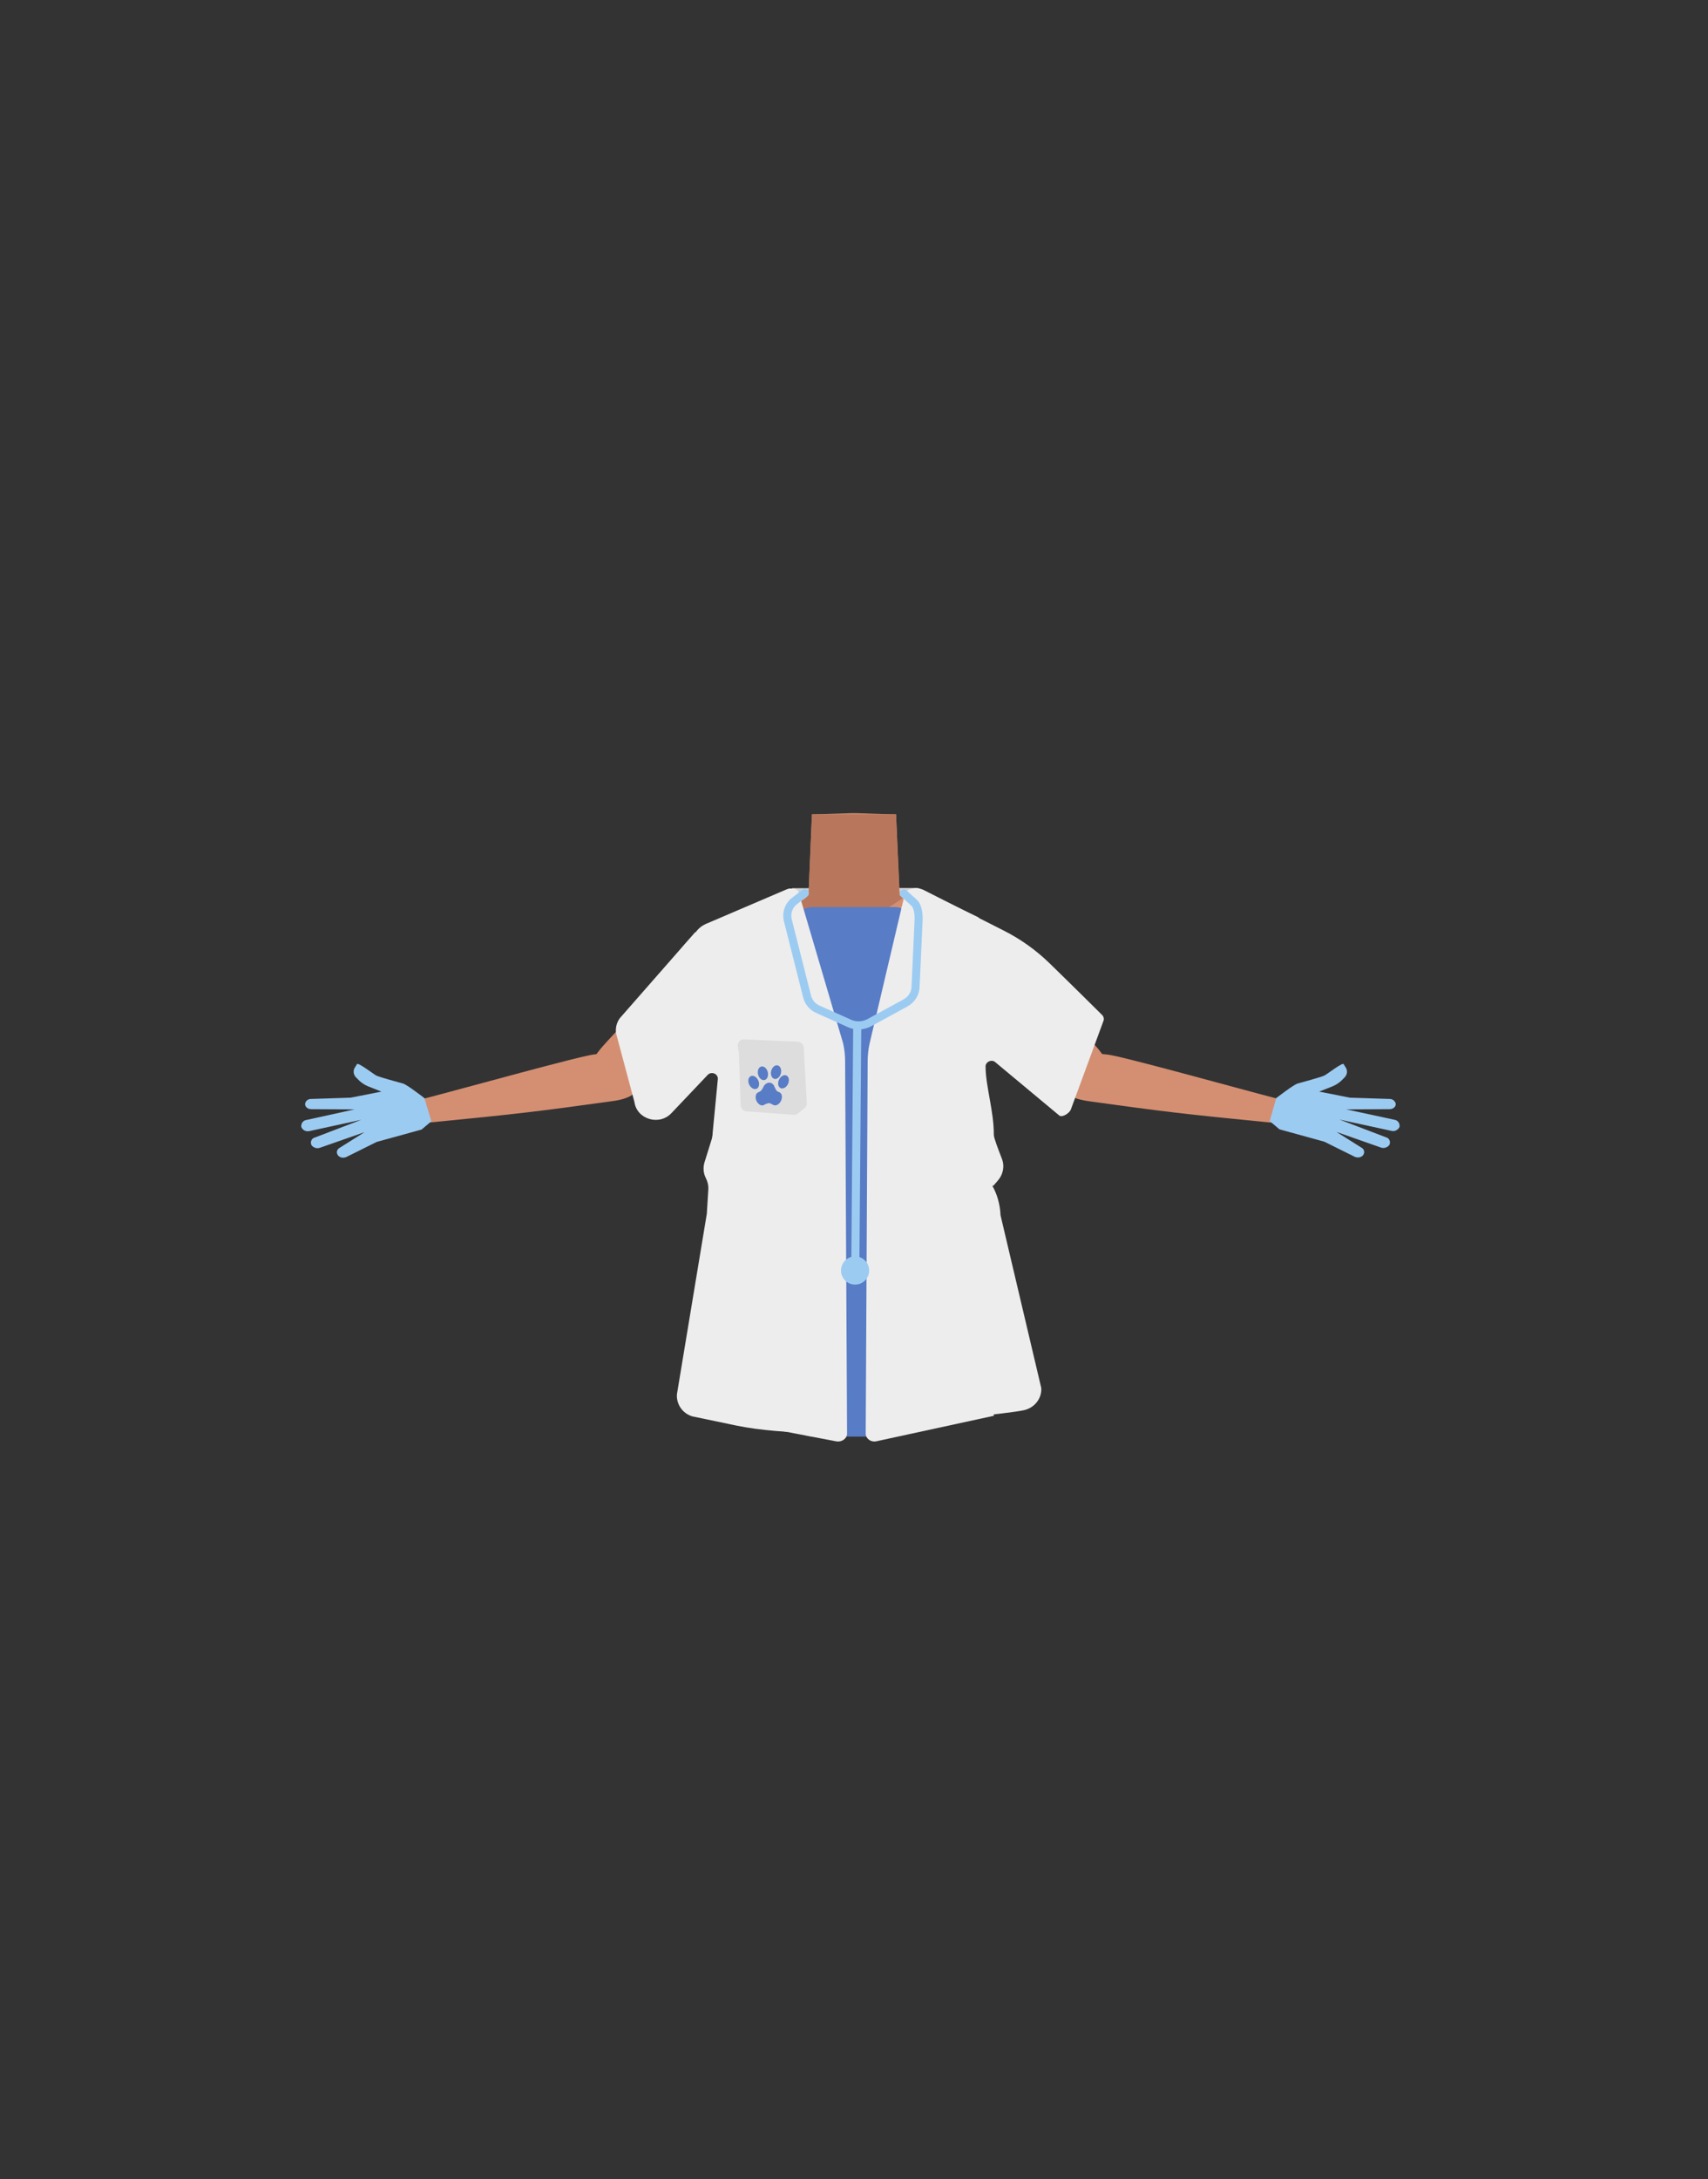 <?xml version="1.0" encoding="utf-8"?>
<!-- Generator: Adobe Illustrator 26.0.3, SVG Export Plug-In . SVG Version: 6.00 Build 0)  -->
<svg version="1.1" id="Calque_1" xmlns="http://www.w3.org/2000/svg" xmlns:xlink="http://www.w3.org/1999/xlink" x="0px" y="0px"
	 viewBox="0 0 788 1005" style="enable-background:new 0 0 788 1005;" xml:space="preserve">
<rect x="0" y="0" width="788" height="1005" fill="#333333" stroke="none"/>
<style type="text/css">
	.st0{fill:#D1D1D1;}
	.st1{fill:#D48F72;}
	.st2{fill:#B8775C;}
	.st3{fill:#9CCBF2;}
	.st4{fill:#EDEDED;}
	.st5{fill:#587CC6;}
	.st6{fill:#DDDDDD;}
	.st7{fill:none;stroke:#9CCBF2;stroke-width:3.725;stroke-linecap:round;stroke-miterlimit:10;}
</style>
<polygon class="st0" points="422.5,425 365.5,425 365.5,409.6 422.5,409.5 "/>
<g id="Calque_1_00000054238580029853212470000007617440941793902732_">
	<g id="Calque_12">
		<path class="st1" d="M465.8,459.5c0,0-0.1,3.9-9.3,10c-10.9,7.3-6.9,21.4-8.4,28.7c-1,4.9-9.9,17.3-13.7,16.6
			c-10.8-2-16.9-16.2-26.7-20.4c-5.7-2.4-8.2-4.7-13.7-2c-5.5-2.8-8-0.5-13.7,2c-9.8,4.2-15.8,18.5-26.7,20.4
			c-3.9,0.7-12.7-11.7-13.7-16.6c-1.5-7.3,2.5-21.4-8.4-28.7c-9.2-6.1-11.6-11-11.6-11c-7-17.1-3.2-27.3,3.9-29.7
			c9.9-3.4,29.4-7,38.6-10.1c4.7-1.6,8.5-3.4,10.6-5.8l1.6-37.3l18.3-0.6h2.2l14.3,0.5l4,0.1l0.7,15.7l0.6,12.9v0.5l0.4,8.2
			c0.4,0.5,0.9,0.9,1.5,1.3c2.7,2,6.8,3.2,11.6,4.2c6.5,1.3,23.6,9,30.9,10.4c3.1,0.6,6.9,4.9,9.7,5.8
			C478.6,437.4,472.8,442.4,465.8,459.5z"/>
		<path class="st2" d="M416.5,414.1c-5.4,4.2-18.8,11.4-21.3,12.6c-8.2,3.9-28.3-5-32.8-8.1c4.7-1.6,8.5-3.4,10.6-5.8l1.6-37.3h38.8
			l1.2,28.5v0.5l0.4,8.2C415.4,413.2,415.9,413.7,416.5,414.1z"/>
	</g>
</g>
<path class="st1" d="M357.8,438.8C354,454.7,342,457,335,461.6c-11.1,7.2-25.8,28.1-35,37c-4.3,4.2-16.3,12.5-23.8,6.8l0,0
	c-9.4-7.8-2.6-17.6,1.1-22c7.6-8.9,25-25.4,30.7-35.2c4.3-7.3,6.7-15.2,20.3-21.9c0,0,13.5-7.5,23.1-2.2
	C357.6,427.4,359.3,432.3,357.8,438.8L357.8,438.8z"/>
<path class="st1" d="M425.9,438.8c3.8,15.9,15.8,18.2,22.8,22.8c11.1,7.2,25.8,28.1,35,37c4.3,4.2,16.3,12.5,23.8,6.8l0,0
	c9.4-7.8,2.6-17.6-1.1-22c-7.6-8.9-24.9-25.4-30.7-35.2c-4.3-7.3-6.7-15.2-20.3-21.9c0,0-13.5-7.5-23.1-2.2
	C426,427.4,424.4,432.3,425.9,438.8L425.9,438.8z"/>
<path class="st1" d="M492.3,494.9c3-10.8,13-9.1,18.5-8.6c6,0.5,61.3,15.9,76.4,19.8c8.5,2.2,13.2,3.2,12.1,7.5
	c-1,4-10.2,4.4-13.8,4c-38.8-3.8-48.1-4.9-82.7-9.7C486.4,505.7,491.5,497.6,492.3,494.9z"/>
<path class="st3" d="M588.8,506.4c0,0,8-6.2,9.8-6.7s11-3,12.4-3.7s8.3-6.1,8.9-5.3c0.2,0.3,0.6,1.1,1.1,1.8
	c0.8,1.5,0.5,3.2-0.7,4.4l-1.5,1.5c-1.2,1.1-2.6,2-4.1,2.6l-6.1,2.4l14.2,2.8l18.4,0.6c1.2,0,2.3,0.8,2.7,2l0,0
	c0.3,1.4-1,2.7-2.8,2.7l-20,0.1l22.3,4.8c1.4,0.2,2.4,1.5,2.3,2.9c0,0.1,0,0.2,0,0.3l0,0c-0.6,1.5-2.2,2.3-3.8,1.9l-23.9-5.2
	l21.5,8.2c1.3,0.3,2,1.7,1.7,2.9c-0.1,0.2-0.1,0.4-0.2,0.6l0,0c-0.9,1.2-2.5,1.7-3.9,1.2l-20.5-7.2l11.6,7.3c1.1,0.6,1.5,2,0.9,3
	c-0.1,0.3-0.3,0.5-0.5,0.7l0,0c-1,0.9-2.5,1-3.7,0.4l-13.9-6.9l-20.7-5.7l-4.5-3.8L588.8,506.4z"/>
<path class="st1" d="M293,494.8c-3-10.8-13-9.1-18.5-8.6c-6,0.5-61.3,15.9-76.4,19.8c-8.6,2.2-13.2,3.2-12.1,7.5
	c1,4,10.2,4.4,13.8,4c38.8-3.8,48.1-4.9,82.7-9.7C298.9,505.6,293.8,497.6,293,494.8z"/>
<path class="st3" d="M195.8,506.4c0,0-8-6.2-9.8-6.7s-11.1-3-12.4-3.7s-8.3-6.1-8.9-5.3c-0.2,0.3-0.6,1.1-1.1,1.8
	c-0.8,1.4-0.5,3.2,0.7,4.4l1.5,1.5c1.2,1.1,2.6,2,4.1,2.6l6.1,2.4l-14.2,2.8l-18.4,0.6c-1.2,0-2.3,0.8-2.6,2l0,0
	c-0.3,1.4,1,2.7,2.8,2.7l20,0.1l-22.3,4.9c-1.4,0.2-2.4,1.5-2.3,2.9c0,0.1,0,0.2,0,0.3l0,0c0.6,1.5,2.2,2.3,3.8,1.9l23.9-5.2
	l-21.5,8.2c-1.3,0.3-2,1.7-1.7,2.9c0.1,0.2,0.1,0.4,0.2,0.6l0,0c0.9,1.2,2.5,1.7,3.9,1.2l20.6-7.2l-11.6,7.3c-1.1,0.6-1.5,2-0.9,3
	c0.1,0.3,0.3,0.5,0.5,0.7l0,0c1,0.9,2.5,1,3.7,0.4l13.9-6.9l20.7-5.7l4.5-3.8L195.8,506.4z"/>
<path class="st4" d="M494.1,511.5l15.1-41c0.2-0.9-0.1-1.9-0.8-2.5c0,0-14.1-14-24.3-23.9c-6.2-6-13.2-11-20.9-14.9l-37.3-18.9
	c-5-2-4.8,0.2-7.1,4.8c-0.1,0.2-0.2,0.4-0.4,0.6l-14.2,15.4c-0.2,0.2-0.2,0.3-0.3,0.5c-3.8,6.9-13.9,7-18.1,0.5
	c-0.2-0.3-0.5-0.6-0.8-0.9l-15.8-10.6c-0.4-0.3-0.8-0.7-1-1.2c-2-4.6-0.4-11.3-5.2-9.3l-37.4,16c-2,0.9-3.6,2.3-4.7,3.9l-0.1-0.2
	L286,469.5c-1.5,2-2.1,4.5-1.8,6.9l8.5,31.8c1.1,8,11.5,11.1,17.1,5.1l16.7-17.6c1.6-1.7,4.6-0.7,4.7,1.7l-2.4,24.9
	c0,1-0.2,2-0.4,2.9l-3.4,10.9c-0.7,2.4-0.5,5,0.7,7.3c0.8,1.6,1.2,3.3,1.1,5c-0.2,3-0.5,7.8-0.7,11.3L312.3,643
	c-0.3,4.5,2.5,8.7,6.9,10.1c0.1,0.1,0.2,0.1,0.4,0.1l20.1,4.2c21.2,4.4,56.2,4.5,77.5,0.2c13.6-2.7,47.6-5.6,55.3-7.3
	c4.8-1.1,8.2-5.4,7.9-10.2l-18.8-79.7c-0.2-5-1.6-9.8-3.8-13.6h0.5l2-2.3c2.5-2.8,3.3-6.7,1.9-10.2c-1.6-4.2-3.7-9.5-3.7-11
	c0.1-10.6-3.8-22.5-3.8-31.5c0-2,2.4-3.3,4.2-2.2l29.9,24.9C490.3,515.4,493.6,513.2,494.1,511.5z"/>
<path class="st5" d="M412.7,662.5h-37.5c-5.6,0-10.2-4.2-10.2-9.4V427.7c0-5.2,4.6-9.4,10.2-9.4h37.5c5.6,0,10.2,4.2,10.2,9.4v225.4
	C422.8,658.2,418.3,662.5,412.7,662.5z"/>
<path class="st4" d="M417.5,412l-16.3,69.2c-0.6,2.7-0.9,5.4-0.9,8.3l-0.9,171.6c0,2.3,2.3,4,4.7,3.6l54.4-11.8l-7-229.8l-27.7-13.4
	C423.2,409.3,418.1,409.8,417.5,412z"/>
<path class="st4" d="M368.4,411.3l20.6,69.9c0.6,2.7,0.9,5.4,0.9,8.3l0.9,171.6c0,2.3-2.4,4-4.9,3.6l-57.6-11l7.7-230.6l28.3-13.1
	C366.4,409.1,368.3,410.6,368.4,411.3z"/>
<path class="st6" d="M340.9,485.1l0.8,24.6c0.1,1.4,1.2,2.6,2.6,2.8l21.9,1.6c0.7,0.1,1.4-0.2,1.9-0.6l3-2.4
	c0.8-0.6,1.2-1.4,1.1-2.5l-1.4-25.5c-0.1-1.4-1.3-2.6-2.7-2.7l-24.7-1.1c-1.8-0.1-3.2,1.4-3,3.2l0.3,2.1
	C340.9,484.9,340.9,485,340.9,485.1z"/>
<g>
	<ellipse transform="matrix(0.972 -0.237 0.237 0.972 -107.214 97.476)" class="st5" cx="351.8" cy="494.7" rx="2.3" ry="3.2"/>
	
		<ellipse transform="matrix(0.906 -0.423 0.423 0.906 -178.543 194.248)" class="st5" cx="347.9" cy="499" rx="2.3" ry="3.2"/>
	
		<ellipse transform="matrix(0.237 -0.972 0.972 0.237 -207.517 724.982)" class="st5" cx="357.8" cy="494.6" rx="3.2" ry="2.3"/>
	
		<ellipse transform="matrix(0.423 -0.906 0.906 0.423 -243.659 615.374)" class="st5" cx="361.6" cy="499.1" rx="3.2" ry="2.3"/>
	<path class="st5" d="M359.6,503.7c0,0-0.9-0.3-1.3-0.7c-0.2-0.2-0.5-0.8-0.8-1.4c-0.1-0.3-0.3-0.7-0.4-0.9v-0.1l0,0
		c-0.5-0.8-1.4-1.4-2.1-1.3c-1-0.1-2.3,0.7-2.9,2.1v0.1c-0.3,0.4-0.6,1-0.9,1.4c-0.5,0.5-1.3,0.8-1.3,0.8l0,0c-0.1,0-0.2,0-0.2,0.1
		c-1.1,0.5-1.4,2.3-0.7,3.9c0.8,1.6,2.3,2.5,3.4,1.9c0.1-0.1,0.3-0.1,0.3-0.2c0.3-0.2,1.7-0.7,2.1-0.7c0.5,0,1.8,0.8,2.1,0.9
		c1.1,0.5,2.6-0.3,3.4-1.9C361.1,506,360.8,504.3,359.6,503.7z"/>
</g>
<path class="st7" d="M371.3,411.8l-5.5,4.3c-2.1,2.1-3,5.1-2.4,8l8.9,35.2c0.6,2.7,2.5,5.1,5.2,6.2L392,472c2.9,1.3,6.2,1.1,8.9-0.3
	l16.7-9.1c2.9-1.6,4.7-4.3,4.8-7.5l1.4-30.8c0.1-2.6-0.2-6.5-2.3-8.2L417,412"/>
<line class="st7" x1="395.5" y1="473.1" x2="394.6" y2="585.3"/>
<circle class="st3" cx="394.5" cy="585.9" r="6.5"/>
</svg>
